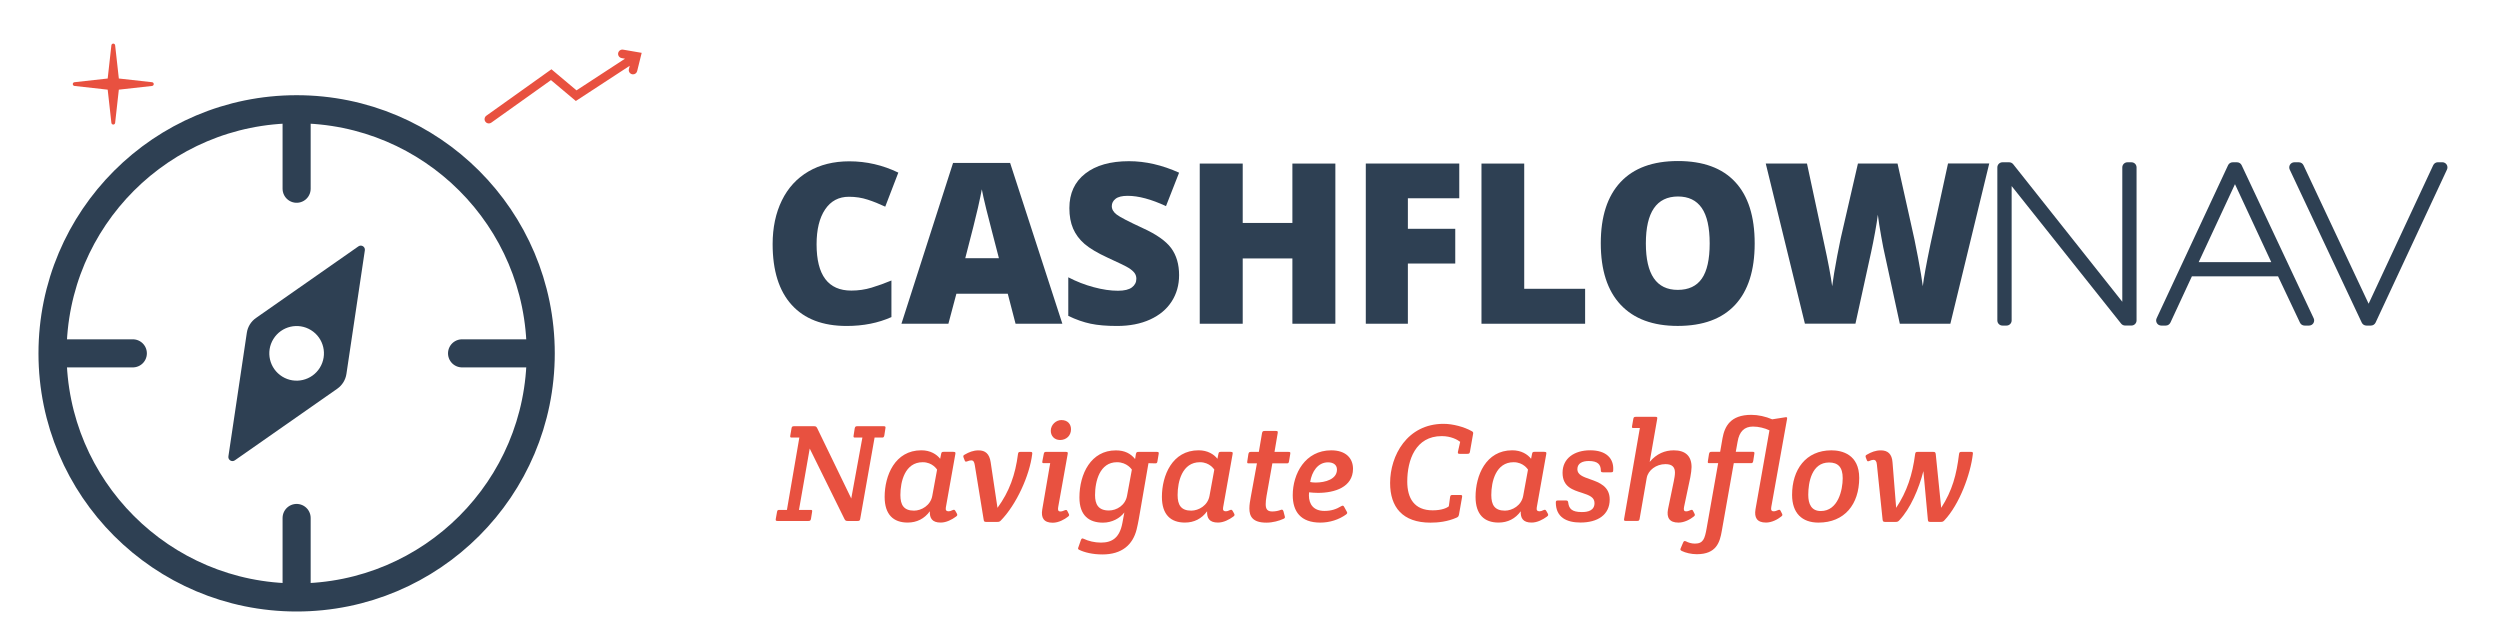 <?xml version="1.0" encoding="utf-8"?>
<!-- Generator: Adobe Illustrator 25.4.1, SVG Export Plug-In . SVG Version: 6.00 Build 0)  -->
<svg version="1.1" id="Layer_1" xmlns="http://www.w3.org/2000/svg" xmlns:xlink="http://www.w3.org/1999/xlink" x="0px" y="0px"
	 viewBox="0 0 641.64 164.53" style="enable-background:new 0 0 641.64 164.53;" xml:space="preserve">
<style type="text/css">
	.st0{fill:#2E4053;}
	.st1{enable-background:new    ;}
	.st2{fill:#E85140;}
	.st3{fill:none;stroke:#2E4053;stroke-width:7.21;stroke-miterlimit:10;}
	.st4{fill:none;stroke:#2E4053;stroke-width:7.21;stroke-linecap:round;stroke-miterlimit:10;}
</style>
<path class="st0" d="M91.99,63.23L65.7,81.61c-1.27,0.89-2.12,2.26-2.35,3.79l-4.73,31.73c-0.14,0.92,0.89,1.55,1.65,1.02
	l26.29-18.38c1.27-0.89,2.12-2.26,2.35-3.79l4.73-31.73C93.78,63.33,92.75,62.7,91.99,63.23z M82.09,94.38
	c-2.04,3.29-6.36,4.31-9.65,2.27s-4.31-6.36-2.27-9.65s6.36-4.31,9.65-2.27C83.12,86.77,84.13,91.09,82.09,94.38z"/>
<path class="st0" d="M547.05,41.65h-1.04c-0.72,0-1.31,0.59-1.31,1.31v34.49l-28-35.3c-0.25-0.31-0.63-0.5-1.03-0.5h-1.73
	c-0.72,0-1.31,0.59-1.31,1.31v39.29c0,0.72,0.59,1.31,1.31,1.31h1.05c0.72,0,1.31-0.59,1.31-1.31v-34.5l28.1,35.31
	c0.25,0.31,0.63,0.49,1.03,0.49h1.62c0.72,0,1.31-0.59,1.31-1.31V42.96C548.36,42.23,547.78,41.65,547.05,41.65z"/>
<path class="st0" d="M575.33,42.4c-0.22-0.46-0.68-0.75-1.19-0.75h-1.1c-0.51,0-0.97,0.29-1.19,0.75l-18.34,39.29
	c-0.19,0.41-0.16,0.88,0.08,1.26c0.24,0.38,0.66,0.61,1.11,0.61h1.16c0.51,0,0.97-0.3,1.19-0.76l5.51-11.87h22.12l5.62,11.88
	c0.21,0.46,0.67,0.75,1.18,0.75h1.15c0.45,0,0.87-0.23,1.11-0.61s0.27-0.85,0.08-1.26L575.33,42.4z M564.31,67.27l9.31-20l9.31,20
	H564.31z"/>
<path class="st0" d="M627.95,42.25c-0.24-0.38-0.66-0.61-1.11-0.61h-1.15c-0.51,0-0.97,0.3-1.19,0.76l-16.58,35.55L591.2,42.4
	c-0.22-0.46-0.68-0.75-1.19-0.75h-1.15c-0.45,0-0.87,0.23-1.11,0.61s-0.27,0.85-0.08,1.26l18.49,39.29
	c0.22,0.46,0.68,0.75,1.19,0.75h1.16c0.51,0,0.97-0.3,1.19-0.75l18.33-39.29C628.22,43.11,628.19,42.63,627.95,42.25z"/>
<g class="st1">
	<path class="st0" d="M217.88,50.5c-2.61,0-4.65,1.08-6.11,3.25c-1.46,2.17-2.19,5.15-2.19,8.96c0,7.91,2.97,11.87,8.91,11.87
		c1.8,0,3.54-0.25,5.22-0.76c1.68-0.51,3.38-1.12,5.08-1.83v9.39c-3.39,1.52-7.22,2.28-11.5,2.28c-6.13,0-10.83-1.8-14.09-5.4
		c-3.27-3.6-4.9-8.8-4.9-15.6c0-4.25,0.79-7.99,2.37-11.22s3.86-5.7,6.83-7.44c2.97-1.73,6.47-2.6,10.48-2.6
		c4.39,0,8.58,0.97,12.58,2.9l-3.36,8.74c-1.5-0.71-3-1.31-4.5-1.8S219.6,50.5,217.88,50.5z"/>
	<path class="st0" d="M260.65,83.09l-2-7.7h-13.19l-2.05,7.7h-12.05l13.25-41.28h14.64l13.41,41.28H260.65z M256.38,66.28
		l-1.75-6.75c-0.41-1.5-0.9-3.44-1.49-5.82c-0.58-2.38-0.97-4.09-1.15-5.12c-0.17,0.96-0.5,2.53-0.99,4.72
		c-0.49,2.19-1.58,6.51-3.26,12.96H256.38z"/>
	<path class="st0" d="M302.62,70.61c0,2.55-0.64,4.81-1.92,6.79c-1.28,1.98-3.12,3.51-5.53,4.61c-2.41,1.1-5.23,1.65-8.47,1.65
		c-2.7,0-4.97-0.19-6.8-0.58s-3.74-1.05-5.72-2.01v-9.9c2.09,1.09,4.27,1.94,6.53,2.54c2.26,0.61,4.33,0.91,6.22,0.91
		c1.63,0,2.82-0.29,3.58-0.86c0.76-0.57,1.14-1.31,1.14-2.21c0-0.56-0.15-1.05-0.46-1.48c-0.31-0.42-0.8-0.85-1.47-1.28
		s-2.48-1.31-5.4-2.64c-2.65-1.22-4.63-2.4-5.96-3.54c-1.32-1.14-2.3-2.46-2.94-3.94c-0.64-1.48-0.96-3.23-0.96-5.26
		c0-3.79,1.36-6.74,4.08-8.86c2.72-2.12,6.46-3.18,11.22-3.18c4.2,0,8.49,0.98,12.86,2.95l-3.36,8.58c-3.8-1.76-7.07-2.64-9.83-2.64
		c-1.43,0-2.46,0.25-3.11,0.76c-0.65,0.51-0.97,1.13-0.97,1.88c0,0.81,0.41,1.53,1.24,2.16c0.82,0.64,3.06,1.8,6.71,3.49
		c3.5,1.59,5.93,3.3,7.29,5.13C301.94,65.53,302.62,67.83,302.62,70.61z"/>
	<path class="st0" d="M342.73,83.09H331.7V66.33h-12.75v16.76h-11.03V41.98h11.03v15.24h12.75V41.98h11.03V83.09z"/>
	<path class="st0" d="M361.34,83.09h-10.8V41.98h23.99v8.91h-13.19v7.84h12.16v8.91h-12.16V83.09z"/>
	<path class="st0" d="M380.23,83.09V41.98h10.97v32.14h15.63v8.97H380.23z"/>
	<path class="st0" d="M450.35,62.48c0,6.92-1.68,12.17-5.03,15.77c-3.35,3.6-8.26,5.4-14.72,5.4c-6.37,0-11.25-1.81-14.65-5.43
		c-3.4-3.62-5.1-8.88-5.1-15.8c0-6.84,1.69-12.07,5.07-15.68c3.38-3.61,8.29-5.41,14.73-5.41c6.46,0,11.36,1.79,14.69,5.37
		C448.69,50.29,450.35,55.55,450.35,62.48z M422.42,62.48c0,7.95,2.73,11.92,8.19,11.92c2.78,0,4.84-0.97,6.18-2.9
		c1.34-1.93,2.01-4.94,2.01-9.03c0-4.1-0.68-7.14-2.04-9.1c-1.36-1.96-3.39-2.94-6.1-2.94C425.17,50.45,422.42,54.46,422.42,62.48z"
		/>
	<path class="st0" d="M500.57,83.09H487.6l-3.89-17.91c-0.19-0.75-0.48-2.24-0.88-4.47c-0.4-2.23-0.69-4.1-0.87-5.6
		c-0.15,1.22-0.39,2.73-0.72,4.54s-0.66,3.47-0.99,4.99c-0.32,1.52-1.67,7.67-4.04,18.44h-12.97l-10.05-41.11h10.58l4.42,20.61
		c1,4.55,1.68,8.18,2.05,10.88c0.24-1.91,0.67-4.51,1.29-7.79c0.62-3.28,1.2-6,1.74-8.15l3.58-15.55h10.16l3.47,15.55
		c0.59,2.49,1.19,5.37,1.8,8.63c0.61,3.26,1.02,5.7,1.22,7.31c0.24-2.08,0.9-5.69,1.97-10.83l4.5-20.67h10.58L500.57,83.09z"/>
</g>
<g class="st1">
	<path class="st2" d="M224.47,112.29l-3.69,20.88c-0.07,0.43-0.21,0.54-0.68,0.54h-2.54c-0.47,0-0.61-0.11-0.82-0.5l-8.92-18.09
		l-2.76,15.76h2.9c0.47-0.04,0.54,0.07,0.47,0.5l-0.29,1.79c-0.11,0.43-0.21,0.54-0.68,0.54h-7.88c-0.47,0-0.54-0.11-0.47-0.54
		l0.32-1.79c0.07-0.43,0.21-0.54,0.68-0.5h1.86l3.19-18.59h-1.86c-0.47,0.04-0.54-0.07-0.47-0.5l0.32-1.86
		c0.07-0.43,0.21-0.54,0.68-0.54h5.09c0.47,0,0.61,0.11,0.82,0.5l8.74,18.05l2.86-15.65h-1.79c-0.47,0.04-0.54-0.07-0.47-0.5
		l0.29-1.86c0.11-0.43,0.21-0.54,0.68-0.54h6.73c0.47,0,0.54,0.11,0.47,0.54l-0.29,1.86c-0.11,0.43-0.21,0.54-0.68,0.5H224.47z"/>
	<path class="st2" d="M244.73,115.98c0.47,0,0.54,0.11,0.47,0.54l-2.44,13.71c-0.14,0.72,0.14,1,0.72,1c0.29,0,0.61-0.11,0.97-0.29
		c0.43-0.18,0.57-0.14,0.79,0.25l0.32,0.57c0.21,0.39,0.18,0.54-0.18,0.82c-1.07,0.79-2.51,1.54-3.94,1.54
		c-2.22,0-2.87-1.15-2.79-2.9c-1.4,1.93-3.37,2.9-5.69,2.9c-3.65,0-5.91-2.04-5.91-6.59c0-5.44,2.61-11.96,9.42-11.96
		c2.33,0,3.94,1.04,4.83,2.18l0.25-1.25c0.07-0.43,0.21-0.54,0.68-0.54H244.73z M239.29,127.19l1.22-6.66
		c-0.04-0.04-1.15-1.9-3.69-1.9c-4.55,0-5.73,4.94-5.73,8.42c0,2.54,0.86,4.01,3.51,4.01C236.46,131.05,238.86,129.76,239.29,127.19
		z"/>
	<path class="st2" d="M254.26,118.63l1.75,11.71c3.08-4.22,4.58-8.52,5.26-13.79c0.07-0.47,0.18-0.57,0.64-0.57h2.54
		c0.43,0,0.54,0.11,0.47,0.57c-0.68,5.55-4.08,12.96-8.02,17.01c-0.29,0.32-0.5,0.39-0.93,0.39h-2.86c-0.47,0-0.57-0.11-0.64-0.54
		l-2.29-14.07c-0.14-0.82-0.36-1.18-0.9-1.18c-0.29,0-0.61,0.07-1.04,0.25c-0.39,0.14-0.54,0.11-0.68-0.32l-0.25-0.64
		c-0.14-0.43-0.11-0.57,0.32-0.79c1.04-0.61,2.18-1.07,3.51-1.07C252.86,115.58,253.94,116.44,254.26,118.63z"/>
	<path class="st2" d="M273.56,115.98c0.47,0,0.54,0.11,0.47,0.54l-2.44,13.64c-0.14,0.75,0,1.11,0.57,1.11
		c0.36,0,0.68-0.11,1.07-0.29c0.43-0.18,0.57-0.14,0.75,0.25l0.29,0.57c0.21,0.39,0.18,0.54-0.18,0.82c-0.9,0.71-2.4,1.54-3.9,1.54
		c-2.33,0-3.04-1.29-2.69-3.4l2.04-11.89h-1.54c-0.47,0.04-0.54-0.07-0.47-0.5l0.36-1.86c0.07-0.43,0.21-0.54,0.68-0.54H273.56z
		 M269.69,110.57c0-1.61,1.4-2.76,2.72-2.76c1.68,0,2.47,1.11,2.47,2.36c0,1.68-1.25,2.76-2.79,2.76
		C270.59,112.93,269.69,111.86,269.69,110.57z"/>
	<path class="st2" d="M294.76,118.88l-2.18,12.61c-0.11,0.68-0.47,2.83-0.86,4.4c-1,3.98-3.83,6.41-8.77,6.41
		c-2.58,0-4.62-0.54-5.87-1.14c-0.43-0.18-0.47-0.32-0.29-0.75l0.64-1.83c0.18-0.43,0.32-0.46,0.72-0.29
		c1.18,0.57,2.79,0.97,4.41,0.97c2.9,0,4.8-1.25,5.51-5.05l0.5-2.69c-1.11,1.47-3.15,2.62-5.48,2.62c-3.58,0-6.05-1.83-6.05-6.45
		c0-6.09,2.97-12.1,9.35-12.1c2.29,0,3.8,0.82,4.94,2.22l0.21-1.29c0.11-0.43,0.21-0.54,0.68-0.54h4.69c0.47,0,0.54,0.11,0.47,0.54
		l-0.32,1.9c-0.07,0.43-0.21,0.54-0.68,0.5L294.76,118.88z M289.28,127.15l1.22-6.62c-0.04-0.04-1.22-1.9-3.83-1.9
		c-4.37,0-5.62,4.8-5.62,8.45c0,2.29,0.79,3.94,3.55,3.94C286.56,131.02,288.85,129.73,289.28,127.15z"/>
	<path class="st2" d="M315.89,115.98c0.47,0,0.54,0.11,0.47,0.54l-2.44,13.71c-0.14,0.72,0.14,1,0.72,1c0.29,0,0.61-0.11,0.97-0.29
		c0.43-0.18,0.57-0.14,0.79,0.25l0.32,0.57c0.21,0.39,0.18,0.54-0.18,0.82c-1.07,0.79-2.51,1.54-3.94,1.54
		c-2.22,0-2.87-1.15-2.79-2.9c-1.4,1.93-3.37,2.9-5.69,2.9c-3.65,0-5.91-2.04-5.91-6.59c0-5.44,2.61-11.96,9.42-11.96
		c2.33,0,3.94,1.04,4.83,2.18l0.25-1.25c0.07-0.43,0.21-0.54,0.68-0.54H315.89z M310.44,127.19l1.22-6.66
		c-0.04-0.04-1.15-1.9-3.69-1.9c-4.55,0-5.73,4.94-5.73,8.42c0,2.54,0.86,4.01,3.51,4.01C307.62,131.05,310.02,129.76,310.44,127.19
		z"/>
	<path class="st2" d="M326.56,118.91l-1.5,8.42c-0.14,0.82-0.21,1.5-0.21,2.08c0,1.22,0.39,1.86,1.68,1.86
		c0.9,0,1.61-0.18,2.15-0.39c0.39-0.14,0.54-0.11,0.72,0.32l0.32,1.22c0.14,0.43,0.07,0.57-0.32,0.75c-1.11,0.5-2.72,0.97-4.37,0.97
		c-3.55,0-4.37-1.61-4.37-3.65c0-0.93,0.18-1.97,0.36-2.94l1.58-8.63h-2.01c-0.47,0.04-0.54-0.07-0.47-0.5l0.29-1.9
		c0.11-0.43,0.21-0.54,0.68-0.54h2l0.82-4.83c0.11-0.43,0.21-0.54,0.68-0.54h2.87c0.47,0,0.54,0.11,0.47,0.54l-0.82,4.83h3.58
		c0.46,0,0.54,0.11,0.46,0.54l-0.32,1.9c-0.07,0.43-0.21,0.54-0.68,0.5H326.56z"/>
	<path class="st2" d="M338.88,134.13c-5.09,0-7.09-2.87-7.09-7.05c0-5.48,3.19-11.5,9.88-11.5c3.76,0,5.59,2.04,5.59,4.76
		c-0.04,4.69-4.69,6.16-8.99,6.16c-0.79,0-1.58-0.07-2.29-0.14c-0.04,0.29-0.04,0.5-0.04,0.79c0,2.26,1.18,3.98,3.98,3.98
		c1.83,0,3.08-0.47,4.33-1.22c0.39-0.21,0.54-0.18,0.75,0.21l0.61,1.11c0.25,0.39,0.21,0.54-0.14,0.82
		C343.64,133.38,341.24,134.13,338.88,134.13z M336.26,123.71c0.36,0.07,0.82,0.14,1.36,0.14c2.61,0,5.52-0.89,5.52-3.33
		c0-1.25-0.97-1.86-2.29-1.86C338.23,118.66,336.69,121.03,336.26,123.71z"/>
	<path class="st2" d="M356.78,123.96c0-7.02,4.37-15.18,13.72-15.18c2.4,0,5.3,0.79,7.2,1.86c0.39,0.21,0.47,0.36,0.36,0.82
		l-0.79,4.48c-0.07,0.43-0.21,0.54-0.68,0.54h-1.93c-0.47,0-0.54-0.11-0.47-0.54l0.57-2.54c-0.68-0.54-2.36-1.47-4.73-1.47
		c-6.73,0-8.85,6.16-8.85,11.67c0,4.26,1.79,7.38,6.52,7.38c2.33,0,3.65-0.61,4.15-1.04l0.32-2.33c0.07-0.47,0.18-0.57,0.64-0.57
		h1.97c0.47,0,0.54,0.11,0.47,0.54l-0.79,4.48c-0.11,0.47-0.21,0.61-0.61,0.79c-2.33,1.04-4.76,1.29-6.73,1.29
		C359.97,134.13,356.78,130.16,356.78,123.96z"/>
	<path class="st2" d="M396.39,115.98c0.47,0,0.54,0.11,0.47,0.54l-2.44,13.71c-0.14,0.72,0.14,1,0.72,1c0.29,0,0.61-0.11,0.97-0.29
		c0.43-0.18,0.57-0.14,0.79,0.25l0.32,0.57c0.21,0.39,0.18,0.54-0.18,0.82c-1.07,0.79-2.51,1.54-3.94,1.54
		c-2.22,0-2.87-1.15-2.79-2.9c-1.4,1.93-3.37,2.9-5.69,2.9c-3.65,0-5.91-2.04-5.91-6.59c0-5.44,2.61-11.96,9.42-11.96
		c2.33,0,3.94,1.04,4.83,2.18l0.25-1.25c0.07-0.43,0.21-0.54,0.68-0.54H396.39z M390.95,127.19l1.22-6.66
		c-0.04-0.04-1.15-1.9-3.69-1.9c-4.55,0-5.73,4.94-5.73,8.42c0,2.54,0.86,4.01,3.51,4.01C388.12,131.05,390.52,129.76,390.95,127.19
		z"/>
	<path class="st2" d="M409.24,129.12c0-1.5-1.32-2.01-3.19-2.62c-2.33-0.75-5.01-1.5-5.01-5.16c0-3.72,3.04-5.77,7.09-5.77
		c4.19,0,6.09,2.15,5.91,5.08c0,0.47-0.11,0.57-0.57,0.57h-2.04c-0.46,0-0.57-0.11-0.57-0.57c-0.04-1.4-0.75-2.33-3.08-2.33
		c-1.58,0-2.94,0.54-2.94,2.11c0,1.4,1.43,1.94,3.29,2.58c2.36,0.82,5.01,1.83,5.01,5.19c0,3.98-3.15,5.91-7.49,5.91
		c-3.62,0-6.3-1.36-6.34-5.09c0-0.46,0.11-0.57,0.54-0.57h2.01c0.47,0,0.57,0.11,0.64,0.57c0.18,1.5,0.9,2.4,3.44,2.4
		C407.56,131.45,409.24,131.02,409.24,129.12z"/>
	<path class="st2" d="M420.88,109.85h-1.54c-0.46,0.04-0.54-0.07-0.46-0.5l0.32-1.83c0.07-0.43,0.21-0.54,0.68-0.54h4.98
		c0.47,0,0.54,0.11,0.47,0.54l-1.93,11.03c1.79-2.11,3.9-2.97,6.2-2.97c2.94,0,4.55,1.43,4.55,4.3c0,0.54-0.14,1.76-0.32,2.62
		l-1.61,7.63c-0.14,0.75-0.04,1.11,0.54,1.11c0.36,0,0.68-0.11,1.07-0.29c0.43-0.18,0.57-0.14,0.75,0.25l0.29,0.57
		c0.21,0.39,0.18,0.54-0.18,0.82c-0.9,0.72-2.4,1.54-3.9,1.54c-2.33,0-3.08-1.29-2.69-3.4l1.5-7.27c0.14-0.75,0.29-1.47,0.29-2.15
		c0-1.33-0.61-2.19-2.44-2.19c-2.4,0-4.44,1.58-4.8,3.51l-1.83,10.53c-0.07,0.43-0.21,0.54-0.68,0.54h-2.83
		c-0.47,0-0.54-0.11-0.47-0.54L420.88,109.85z"/>
	<path class="st2" d="M458.23,107.09c0.39-0.07,0.5,0.04,0.43,0.43l-4.05,22.6c-0.14,0.75,0.04,1.11,0.61,1.11
		c0.36,0,0.68-0.11,1.07-0.29c0.43-0.18,0.57-0.14,0.75,0.25l0.29,0.57c0.21,0.39,0.18,0.54-0.18,0.82c-0.89,0.72-2.4,1.54-3.9,1.54
		c-2.33,0-3.04-1.29-2.69-3.4l3.58-20.27c-1.18-0.57-2.76-0.97-4.23-0.97c-2.22,0-3.51,1.29-3.94,3.87l-0.47,2.61h4.3
		c0.46,0,0.54,0.11,0.46,0.54l-0.29,1.86c-0.11,0.43-0.21,0.54-0.68,0.5h-4.3l-3.08,17.4c-0.5,2.94-1.4,5.98-6.41,5.98
		c-1.43,0-2.9-0.36-3.83-0.82c-0.43-0.21-0.47-0.36-0.29-0.75l0.61-1.43c0.18-0.39,0.32-0.47,0.75-0.29
		c0.54,0.29,1.36,0.57,2.26,0.57c2.18,0,2.54-1.29,3.01-3.87l2.97-16.79h-2.18c-0.46,0.04-0.54-0.07-0.46-0.5l0.29-1.86
		c0.11-0.43,0.21-0.54,0.68-0.54h2.18l0.61-3.51c0.54-2.94,1.97-5.98,7.38-5.98c1.75,0,3.69,0.43,5.37,1.15L458.23,107.09z"/>
	<path class="st2" d="M466.72,134.13c-4.23,0-6.77-2.44-6.77-7.13c0-6.45,3.51-11.42,10.1-11.42c2.69,0,7.13,1.04,7.13,7.09
		C477.17,129.48,473.38,134.13,466.72,134.13z M469.44,118.7c-4.48,0-5.34,5.16-5.34,8.31c0,2.33,0.79,4.15,3.22,4.15
		c4.44,0,5.62-5.41,5.62-8.42C472.95,119.88,471.73,118.7,469.44,118.7z"/>
	<path class="st2" d="M485.73,118.7l0.93,11.64c2.79-4.19,4.19-8.52,4.87-13.79c0.07-0.47,0.18-0.57,0.64-0.57h4.01
		c0.46,0,0.57,0.11,0.64,0.57l1.4,13.79c2.86-4.44,3.94-8.52,4.58-13.79c0.07-0.47,0.18-0.57,0.64-0.57h2.44
		c0.43,0,0.54,0.11,0.46,0.57c-0.57,5.12-3.44,12.93-7.31,17.01c-0.29,0.32-0.5,0.39-0.93,0.39h-2.69c-0.47,0-0.57-0.11-0.61-0.57
		l-1.15-12.46c-1.15,4.51-3.33,9.63-6.2,12.64c-0.29,0.32-0.5,0.39-0.93,0.39h-2.69c-0.47,0-0.57-0.11-0.65-0.57l-1.47-14.18
		c-0.07-0.82-0.36-1.18-0.9-1.18c-0.29,0-0.61,0.11-1.04,0.29c-0.39,0.18-0.54,0.11-0.68-0.32l-0.21-0.54
		c-0.14-0.43-0.11-0.57,0.32-0.79c1.04-0.61,2.18-1.07,3.51-1.07C484.48,115.58,485.59,116.48,485.73,118.7z"/>
</g>
<path class="st2" d="M39.03,21.1l-8.53-0.95l-0.95-8.53c-0.03-0.24-0.23-0.43-0.48-0.43s-0.45,0.19-0.48,0.43l-0.95,8.53l-8.53,0.95
	c-0.24,0.03-0.43,0.23-0.43,0.48s0.19,0.45,0.43,0.48l8.53,0.95l0.95,8.53c0.03,0.24,0.23,0.43,0.48,0.43s0.45-0.19,0.48-0.43
	l0.95-8.53l8.53-0.95c0.24-0.03,0.43-0.23,0.43-0.48C39.46,21.33,39.28,21.13,39.03,21.1z"/>
<g>
	<path class="st2" d="M147.96,23.19l-6.43-5.41l-16.7,11.91c-0.49,0.35-0.61,1.04-0.26,1.53c0.21,0.3,0.55,0.46,0.89,0.46
		c0.22,0,0.44-0.07,0.63-0.2l15.32-10.92l6.38,5.36l13.83-9.04l-0.21,0.84c-0.15,0.59,0.21,1.18,0.8,1.33
		c0.09,0.02,0.18,0.03,0.26,0.03c0.49,0,0.94-0.33,1.06-0.83l1.16-4.69l-4.77-0.82c-0.59-0.1-1.16,0.3-1.27,0.9
		c-0.1,0.6,0.3,1.16,0.9,1.27l0.86,0.15L147.96,23.19"/>
</g>
<circle class="st3" cx="76.13" cy="90.69" r="62.65"/>
<g>
	<line class="st4" x1="34.09" y1="90.69" x2="15.5" y2="90.69"/>
	<line class="st4" x1="137.18" y1="90.69" x2="118.59" y2="90.69"/>
</g>
<g>
	<line class="st4" x1="76.13" y1="48.44" x2="76.13" y2="29.85"/>
	<line class="st4" x1="76.13" y1="151.53" x2="76.13" y2="132.94"/>
</g>
</svg>
